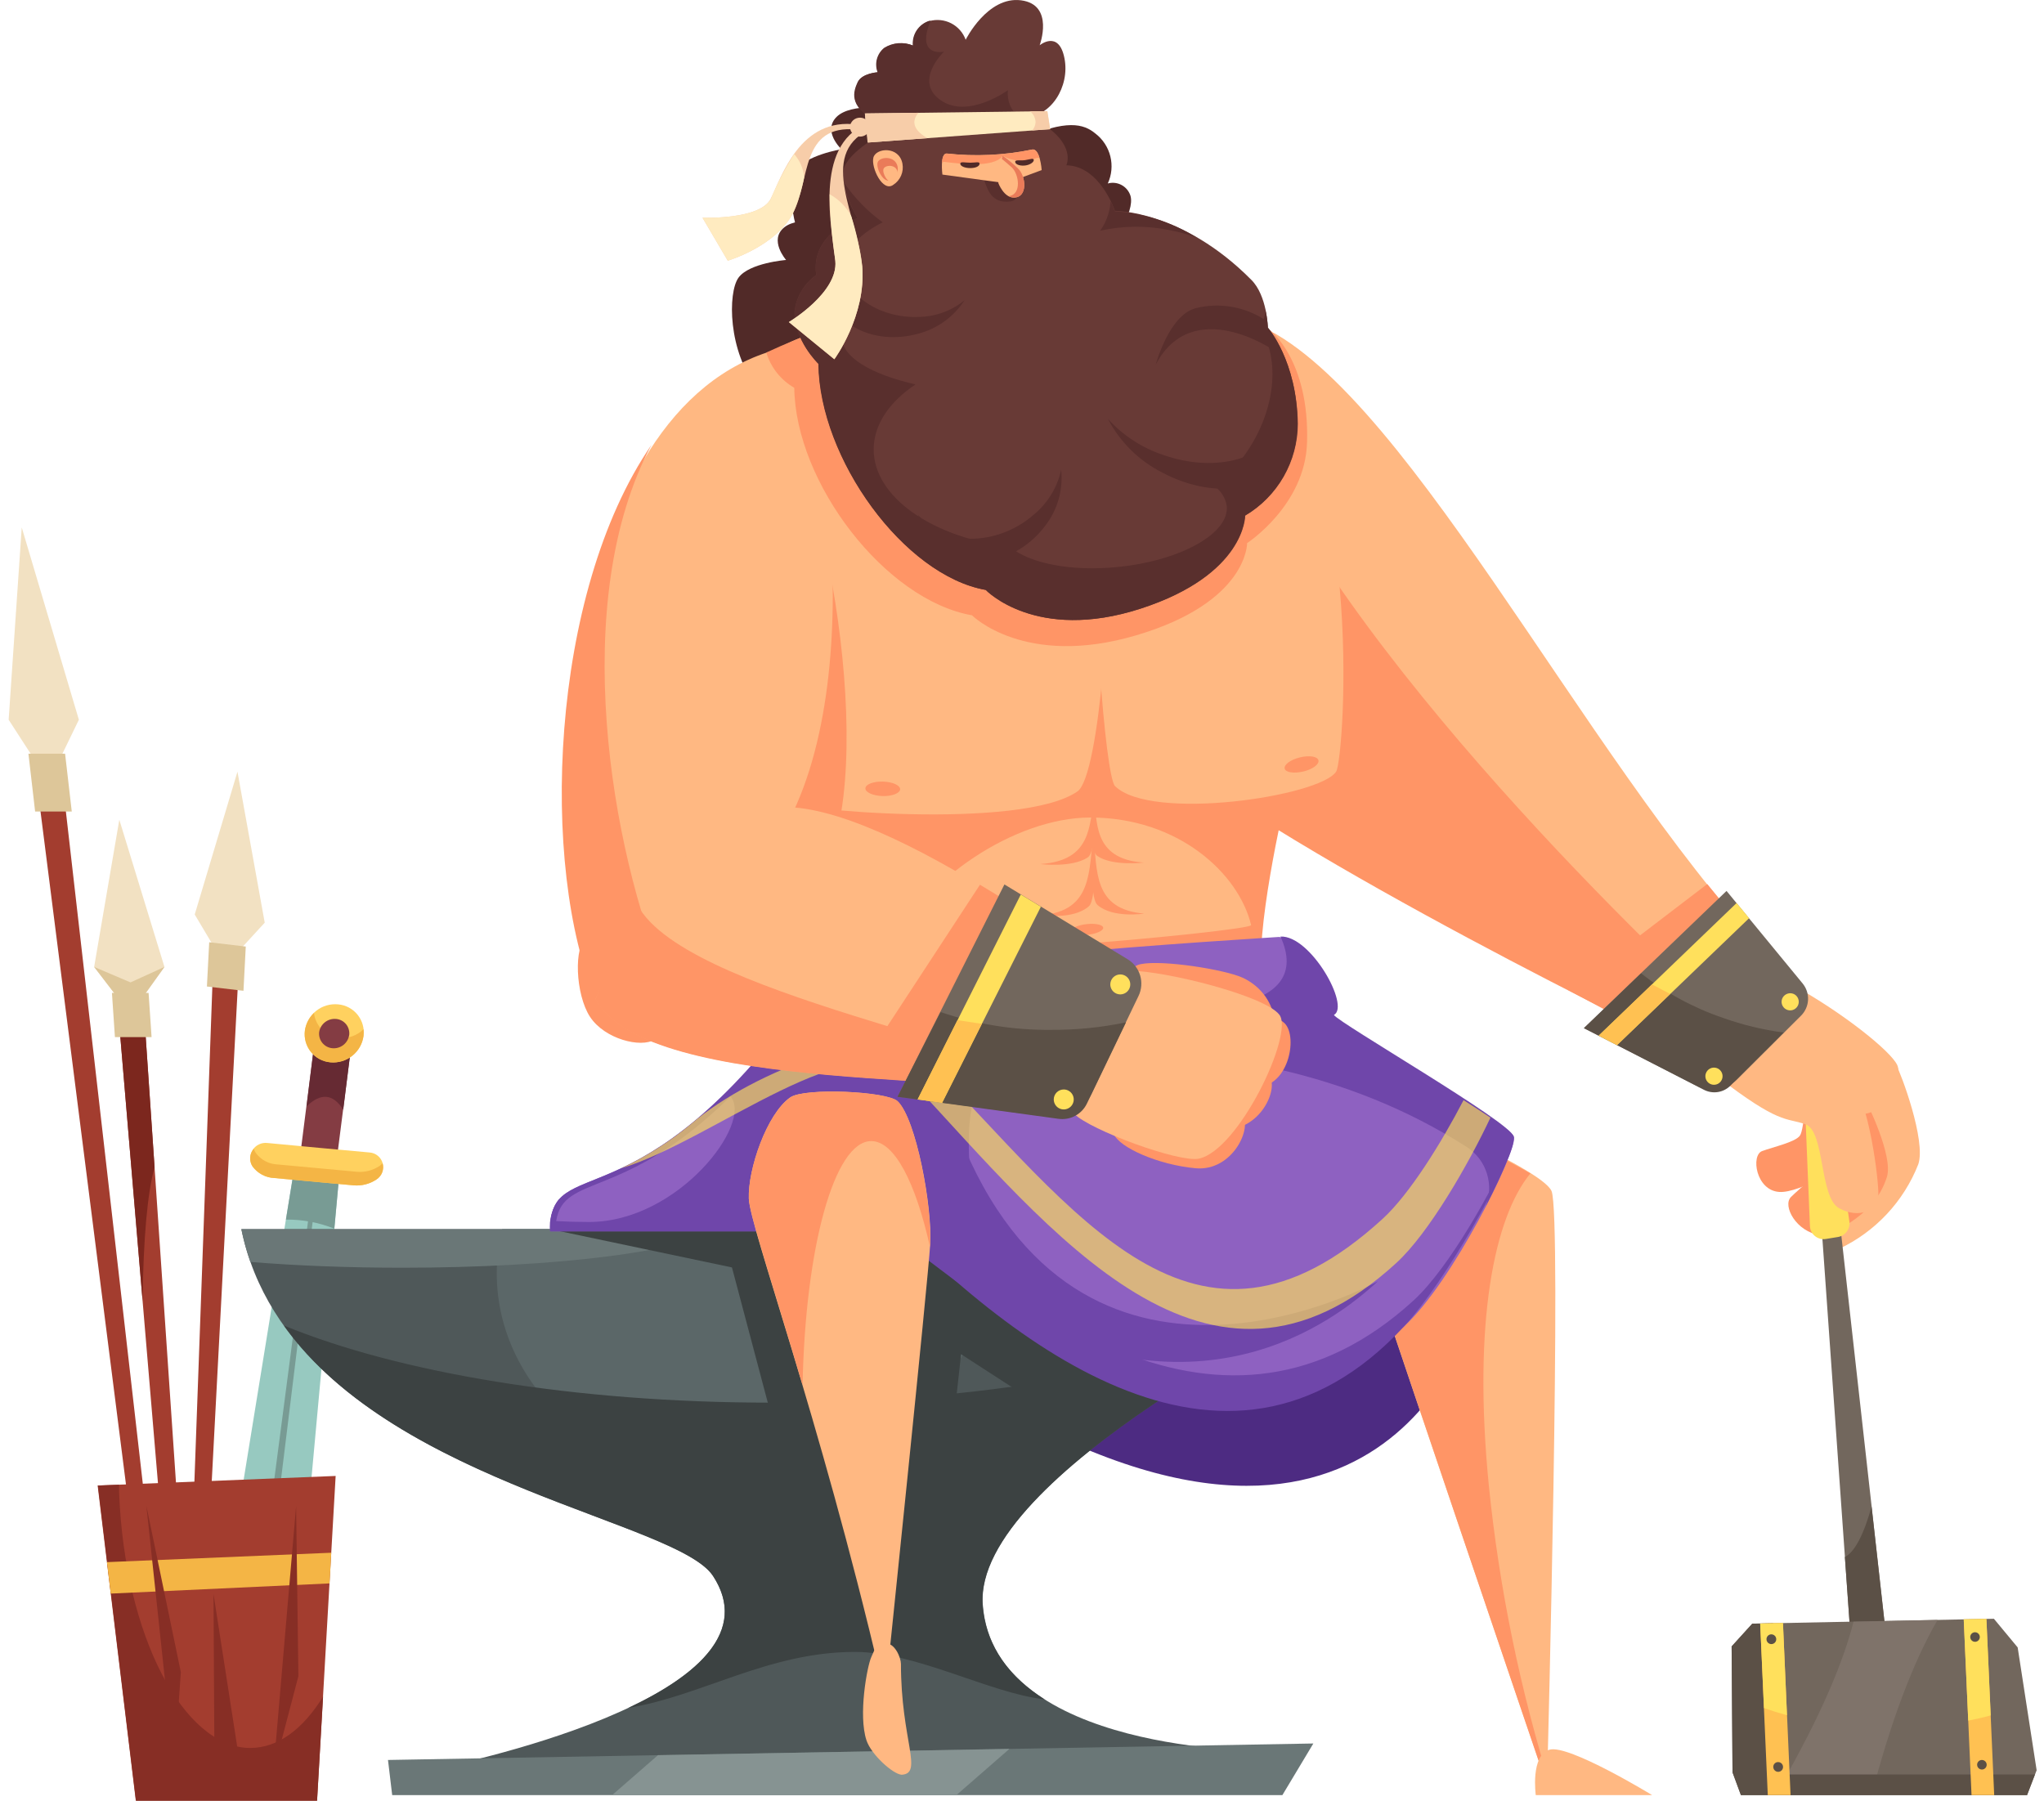 <svg width="227" height="200" viewBox="0 0 227 200" fill="none" xmlns="http://www.w3.org/2000/svg">
<path d="M210.6 118.319C210.112 117.476 203.612 119.772 204.532 122.179C205.453 124.586 207.538 127.182 207.716 128.435C207.893 129.689 201.937 130.975 202.17 132.495L204.244 138.706C208.267 136.812 211.414 133.451 213.04 129.312C213.927 126.705 211.099 119.173 210.6 118.319Z" fill="#FFB882"/>
<path d="M197.577 132.384C194.993 132.195 194.438 128.313 195.692 127.847C196.945 127.382 199.374 126.86 199.895 126.128C200.417 125.396 200.616 120.416 200.616 120.416L204.809 119.784L205.43 129.056C205.43 129.056 199.951 132.573 197.577 132.384Z" fill="#FF9566"/>
<path d="M202.136 137.176C199.507 136.843 197.921 133.926 198.897 132.95C199.873 131.974 201.914 130.432 202.114 129.533C202.314 128.635 200.572 124.087 200.572 124.087L204.199 121.647L208.381 129.7L202.136 137.176Z" fill="#FF9566"/>
<path d="M206.982 121.825C206.561 121.092 201.913 121.581 202.712 123.677C203.511 125.773 205.33 128.036 205.485 129.123C205.64 130.21 200.46 131.341 200.682 132.661L202.901 137.187C207.182 135.224 208.846 132.983 209.556 130.709C210.266 128.435 207.415 122.568 206.982 121.825Z" fill="#FF9566"/>
<path d="M199.23 109.49C204.51 112.396 209.934 116.678 210.699 118.286C211.465 119.895 208.791 124.864 205.73 123.488C202.669 122.113 197.089 111.476 197.089 111.476L199.23 109.49Z" fill="#FFB882"/>
<path d="M70.952 109.512C69.321 107.039 66.681 103.123 65.184 104.066C63.687 105.009 63.897 110.455 65.528 112.94C67.158 115.424 71.185 116.412 72.682 115.469C74.18 114.526 72.571 111.997 70.952 109.512Z" fill="#FF9566"/>
<path d="M26.673 104.554L23.778 104.211L20.617 191.393L22.092 191.571L26.673 104.554Z" fill="#A33D2F"/>
<path d="M21.625 101.571L25.008 107.261L29.4 102.48L26.372 85.709L21.625 101.571Z" fill="#F2E1C2"/>
<path d="M27.294 105.131L23.234 104.654L22.979 109.568L27.039 110.045L27.294 105.131Z" fill="#DDC699"/>
<path d="M105.137 152.583C152.744 183.551 163.292 146.959 163.292 146.959L153.088 138.707L105.137 152.583Z" fill="#4D2B82"/>
<path d="M37.764 129.5L32.794 129.034L23.976 183.329L27.481 190.728L32.761 184.139L37.764 129.5Z" fill="#97C9C0"/>
<path d="M34.769 135.312L34.259 135.257L27.837 184.372L27.482 190.728L28.735 184.461L34.769 135.312Z" fill="#789B94"/>
<path d="M37.133 136.466L37.765 129.545L32.796 129.079L31.753 135.457C33.595 135.437 35.423 135.78 37.133 136.466Z" fill="#789B94"/>
<path d="M39.24 114.326L35.158 113.949L33.228 129.19L37.299 129.567L39.24 114.326Z" fill="#843C43"/>
<path d="M35.501 127.493L29.689 126.949C29.369 126.912 29.045 126.966 28.755 127.106C28.464 127.245 28.219 127.463 28.047 127.736C27.876 128.008 27.785 128.324 27.785 128.646C27.785 128.968 27.876 129.283 28.047 129.556C28.33 129.941 28.697 130.256 29.119 130.479C29.542 130.702 30.01 130.826 30.487 130.842L39.261 131.652C40.161 131.735 41.063 131.504 41.812 130.998C42.099 130.812 42.32 130.541 42.444 130.223C42.569 129.905 42.59 129.556 42.506 129.225C42.421 128.894 42.235 128.598 41.973 128.379C41.711 128.16 41.387 128.028 41.047 128.003L35.501 127.493Z" fill="#FFD15F"/>
<path d="M42.167 129.489C41.418 129.995 40.517 130.227 39.616 130.144L30.842 129.334C30.364 129.319 29.896 129.196 29.473 128.973C29.05 128.75 28.684 128.433 28.402 128.047C28.307 127.908 28.236 127.755 28.191 127.592C27.952 127.857 27.807 128.193 27.781 128.549C27.755 128.905 27.849 129.259 28.047 129.556C28.33 129.941 28.697 130.256 29.12 130.479C29.542 130.702 30.01 130.826 30.487 130.842L39.261 131.652C40.162 131.735 41.063 131.504 41.812 130.998C42.103 130.811 42.326 130.535 42.448 130.211C42.57 129.888 42.584 129.533 42.489 129.201C42.392 129.308 42.284 129.405 42.167 129.489Z" fill="#F4B545"/>
<path d="M39.24 114.282L35.158 113.905L34.049 122.878C35.58 121.403 36.955 121.414 38.12 123.255L39.24 114.282Z" fill="#662A33"/>
<path d="M33.859 114.471C33.806 114.89 33.837 115.317 33.953 115.724C34.069 116.131 34.266 116.51 34.532 116.839C34.799 117.168 35.129 117.439 35.503 117.636C35.878 117.833 36.288 117.953 36.71 117.987C37.578 118.063 38.442 117.803 39.123 117.26C39.805 116.717 40.251 115.933 40.37 115.07C40.426 114.653 40.397 114.23 40.285 113.825C40.172 113.42 39.979 113.042 39.717 112.713C39.455 112.385 39.129 112.113 38.759 111.913C38.389 111.714 37.983 111.592 37.564 111.553C36.689 111.465 35.814 111.719 35.123 112.264C34.431 112.808 33.979 113.599 33.859 114.471Z" fill="#FFD15F"/>
<path d="M37.708 115.269C36.989 115.207 36.313 114.898 35.796 114.395C35.278 113.892 34.951 113.225 34.869 112.507C34.319 113.028 33.963 113.72 33.859 114.471C33.806 114.89 33.837 115.317 33.953 115.724C34.069 116.131 34.266 116.51 34.532 116.839C34.799 117.167 35.129 117.439 35.503 117.636C35.878 117.833 36.288 117.953 36.71 117.987C37.578 118.063 38.442 117.803 39.123 117.26C39.805 116.717 40.251 115.933 40.37 115.07C40.398 114.819 40.398 114.566 40.37 114.315C40.024 114.66 39.606 114.924 39.146 115.089C38.686 115.254 38.195 115.315 37.708 115.269Z" fill="#F4B545"/>
<path d="M35.446 114.615C35.42 114.83 35.437 115.049 35.497 115.257C35.557 115.466 35.658 115.66 35.795 115.829C35.932 115.998 36.101 116.137 36.292 116.239C36.484 116.341 36.694 116.404 36.91 116.423C37.355 116.464 37.799 116.331 38.149 116.052C38.498 115.773 38.726 115.369 38.785 114.925C38.806 114.715 38.785 114.502 38.723 114.299C38.662 114.096 38.56 113.908 38.425 113.745C38.29 113.582 38.123 113.447 37.936 113.349C37.748 113.251 37.543 113.191 37.331 113.173C36.893 113.13 36.455 113.255 36.105 113.523C35.755 113.79 35.52 114.181 35.446 114.615Z" fill="#843C43"/>
<path d="M6.507 83.058H3.601L18.065 196.961H19.54L6.507 83.058Z" fill="#A33D2F"/>
<path d="M0.961 79.941L5.42 86.829L8.759 79.941L2.414 58.578L0.961 79.941Z" fill="#F2E1C2"/>
<path d="M7.228 83.713H3.157L3.901 90.135H7.971L7.228 83.713Z" fill="#DDC699"/>
<path d="M15.814 109.779H12.908L20.262 196.961H21.737L15.814 109.779Z" fill="#A33D2F"/>
<path d="M17.167 129.655L15.814 109.779H12.908L15.836 144.485C15.914 137.697 16.368 132.44 17.167 129.655Z" fill="#7C271E"/>
<path d="M19.817 191.138L20.305 196.961H21.115C20.627 195.253 20.194 193.334 19.817 191.138Z" fill="#7C271E"/>
<path d="M10.455 107.394L14.493 112.663L18.264 107.394L13.251 91.044L10.455 107.394Z" fill="#F2E1C2"/>
<path d="M16.501 110.278H12.431L12.763 115.192H16.834L16.501 110.278Z" fill="#DDC699"/>
<path d="M10.455 107.394L14.493 112.662L18.264 107.394L14.493 109.113L10.455 107.394Z" fill="#DDC699"/>
<path d="M37.276 163.93L10.844 164.994L15.081 199.989H35.212L37.276 163.93Z" fill="#A33D2F"/>
<path d="M27.759 194.144C20.405 194.089 13.85 181.732 13.229 165.815C13.229 165.516 13.229 165.205 13.229 164.906L10.877 164.994L15.103 200.001H35.213L35.879 188.443C33.66 192.025 30.909 194.144 27.759 194.144Z" fill="#872E25"/>
<path d="M36.6 175.865L36.789 172.459L11.877 173.502L12.298 176.996L36.6 175.865Z" fill="#F4B545"/>
<path d="M147.918 144.485L150.669 136.521H26.805C32.351 163.564 74.611 168 79.192 175.044C88.066 188.654 48.59 196.396 48.59 196.396L140.353 194.466C140.353 194.466 110.405 194.699 109.152 178.272C108.009 163.785 147.918 144.485 147.918 144.485Z" fill="#4F5859"/>
<path d="M55.167 141.413C55.167 154.335 67.224 164.817 82.088 164.817C96.951 164.817 108.997 154.335 108.997 141.413C108.999 139.765 108.801 138.122 108.409 136.521H55.766C55.37 138.122 55.169 139.764 55.167 141.413Z" fill="#5B6768"/>
<path d="M27.803 140.16C32.828 140.57 38.574 140.803 44.696 140.803C61.822 140.803 76.109 138.962 79.392 136.521H26.805C27.052 137.756 27.386 138.972 27.803 140.16Z" fill="#6A7777"/>
<path d="M105.259 136.521H61.102L81.289 140.77L87.368 163.708L105.37 162.787L106.734 150.409L115.231 155.91L128.652 151.895L105.259 136.521Z" fill="#3C4242"/>
<path d="M79.193 175.044C83.186 181.167 77.385 186.136 69.798 189.685C77.828 188.398 85.326 183.474 94.932 183.474C101.798 183.474 109.884 188.055 116.007 188.742C112.269 186.369 109.496 183.019 109.119 178.272C108.01 163.785 147.941 144.485 147.941 144.485L148.595 142.6C137.425 150.364 113.456 155.788 85.659 155.788C63.797 155.788 44.286 152.461 31.53 147.225C44.131 164.95 75.277 169.054 79.193 175.044Z" fill="#3C4242"/>
<path d="M202.746 121.614H201.259L205.618 183.207H209.634L202.746 121.614Z" fill="#72675D"/>
<path d="M204.886 172.936L205.618 183.207H209.622L207.848 167.324C207.016 170.363 205.995 172.37 204.886 172.936Z" fill="#5B5046"/>
<path d="M221.436 179.791L194.605 180.335L192.309 182.864L192.408 196.851L193.34 199.379H225.119L226.183 196.618L224.076 182.974L221.436 179.791Z" fill="#72675D"/>
<path d="M197.166 199.379H207.848C209.977 191.249 212.417 184.705 215.179 179.924L205.851 180.113C204.409 185.747 201.259 192.314 197.166 199.379Z" fill="#7F736A"/>
<path d="M197.466 197.083L196.945 180.29L194.605 180.334L192.309 182.863L192.408 196.85L193.34 199.379H225.119L225.995 197.083H197.466Z" fill="#5B5046"/>
<path d="M91.649 31.092C87.9 27.277 87.29 20.777 88.321 19.013C89.353 17.25 93.446 16.573 93.446 16.573C93.446 16.573 91.305 14.576 92.913 12.979C94.522 11.382 99.036 12.047 99.036 12.047C99.036 12.047 102.43 19.49 100.789 23.328C99.147 27.166 91.649 31.092 91.649 31.092Z" fill="#512A28"/>
<path d="M84.15 43.183C80.823 39.023 80.823 32.501 82.01 30.848C83.197 29.196 87.301 28.874 87.301 28.874C87.301 28.874 85.348 26.656 87.101 25.247C88.853 23.838 93.279 24.903 93.279 24.903C93.279 24.903 95.919 32.667 93.967 36.339C92.015 40.01 84.15 43.183 84.15 43.183Z" fill="#512A28"/>
<path d="M113.434 15.442C118.447 13.223 120.344 13.745 121.653 14.832C122.477 15.463 123.061 16.356 123.311 17.364C123.561 18.372 123.461 19.434 123.028 20.378C123.543 20.235 124.093 20.297 124.562 20.552C125.032 20.806 125.385 21.233 125.546 21.742C126.09 23.594 123.328 27.288 123.328 27.288C123.328 27.288 115.475 28.076 113.112 25.591C110.749 23.106 113.434 15.442 113.434 15.442Z" fill="#512A28"/>
<path d="M131.635 83.912C150.902 97.866 189.668 117.709 189.668 117.709L199.762 109.413C179.463 90.645 158.821 47.176 141.729 37.115C133.964 32.545 131.635 83.912 131.635 83.912Z" fill="#FFB882"/>
<path d="M138.168 46.255C136.615 58.534 131.291 85.144 131.291 85.144C150.558 99.097 189.668 117.709 189.668 117.709L193.861 114.981C185.087 107.25 148.262 72.133 138.168 46.255Z" fill="#FF9566"/>
<path d="M140.043 106.518C140.043 99.785 143.259 86.486 143.259 86.486L121.863 67.252L86.369 85.443L90.04 113.583L140.043 106.518Z" fill="#FF9566"/>
<path d="M121.088 90.8C112.658 90.8 102.42 97.844 99.259 104.965C98.305 107.183 139.123 103.412 138.946 102.746C137.57 97.001 130.849 90.8 121.088 90.8Z" fill="#FFB882"/>
<path d="M122.518 103.057C122.518 102.724 121.719 102.536 120.732 102.635C119.745 102.735 118.935 103.079 118.935 103.412C118.935 103.745 119.745 103.933 120.732 103.833C121.719 103.733 122.518 103.39 122.518 103.057Z" fill="#FF9566"/>
<path d="M121.541 88.604C120.92 91.61 121.319 95.592 115.529 95.969C115.529 95.969 119.023 96.413 120.809 95.226C121.863 94.516 121.541 88.604 121.541 88.604Z" fill="#FF9566"/>
<path d="M121.486 88.149C121.874 91.122 121.253 95.426 127.032 95.803C127.032 95.803 123.527 96.235 121.852 95.06C120.754 94.317 121.486 88.149 121.486 88.149Z" fill="#FF9566"/>
<path d="M121.431 92.764C120.877 96.579 121.431 101.205 115.641 101.637C115.641 101.637 119.146 102.192 120.899 100.683C121.942 99.862 121.431 92.764 121.431 92.764Z" fill="#FF9566"/>
<path d="M121.431 92.908C121.896 96.69 121.353 100.994 127.076 101.471C127.076 101.471 123.594 102.014 121.885 100.517C120.876 99.641 121.431 92.908 121.431 92.908Z" fill="#FF9566"/>
<path d="M142.417 199.379H43.555L43.089 195.475L145.856 193.645L142.417 199.379Z" fill="#6A7777"/>
<path d="M171.477 197.272L171.854 196.429C171.854 196.429 173.474 134.957 172.309 132.284C171.144 129.611 152.343 121.847 152.343 121.847C152.343 121.847 150.868 135.601 151.234 137.287C151.6 138.973 171.477 197.272 171.477 197.272Z" fill="#FFB882"/>
<path d="M165.343 164.972C163.546 146.726 165.976 135.179 169.958 130.332C163.657 126.716 152.377 121.847 152.377 121.847C152.377 121.847 150.902 135.601 151.268 137.287C151.634 138.973 172.032 198.991 172.032 198.991L172.298 198.78C168.836 187.777 166.506 176.449 165.343 164.972Z" fill="#FF9566"/>
<path d="M95.509 131.94C111.338 148.911 135.074 166.414 155.949 147.303C161.34 142.378 168.45 127.925 168.151 126.317C167.851 124.708 148.307 113.927 147.741 113.006C147.176 112.086 143.493 103.944 142.007 104.066C140.521 104.188 92.271 106.972 89.697 110.6C70.841 136.754 60.98 127.692 61.102 136.754H90.463L95.509 131.94Z" fill="#8E61C1"/>
<path d="M108.92 144.43C132.778 158.772 148.152 146.793 153.032 142.3C153.032 142.3 121.121 160.136 107.123 127.537C105.038 122.679 108.92 144.43 108.92 144.43Z" fill="#6F46AA"/>
<path d="M156.981 144.441C136.106 163.541 112.369 146.038 96.541 129.068L91.494 133.882H62.134C62.134 133.626 62.134 133.371 62.134 133.138C61.73 133.643 61.43 134.222 61.252 134.842C61.073 135.463 61.018 136.113 61.091 136.754H90.462L95.509 131.94C111.337 148.911 135.995 168.866 155.949 147.303C160.53 142.367 167.352 130.132 168.051 126.927C165.899 131.94 160.974 140.792 156.981 144.441Z" fill="#6F46AA"/>
<path d="M122.23 116.334C134.797 116.889 149.272 118.674 162.948 127.426C163.989 128.121 164.76 129.152 165.133 130.347C165.507 131.542 165.46 132.828 165 133.992C166.964 130.199 168.261 126.993 168.106 126.228C167.762 124.62 148.729 113.65 148.141 112.729C149.971 111.742 145.545 103.856 142.207 104.022C149.771 120.66 92.293 106.884 89.642 110.511C70.841 136.754 60.98 127.692 61.102 136.754H98.815L109.663 144.951C106.391 122.756 104.793 115.569 122.23 116.334Z" fill="#6F46AA"/>
<path d="M81.123 121.78C69.21 133.515 62.61 130.254 61.767 135.623C62.943 135.689 64.163 135.723 65.416 135.723C75.366 135.723 83.685 124.675 81.123 121.78Z" fill="#8E61C1"/>
<g style="mix-blend-mode:overlay" opacity="0.65">
<path d="M162.538 122.191C160.054 126.971 156.538 132.639 153.543 135.379C132.657 154.479 119.479 134.569 102.731 117.488C98.671 113.339 83.874 118.741 76.775 124.819C74.404 126.783 71.795 128.441 69.011 129.755C79.227 126.661 94.999 113.284 101.022 119.895C116.851 136.865 134.165 159.415 155.04 140.304C158.701 136.976 163.137 129.212 165.522 124.132C164.657 123.544 163.636 122.889 162.538 122.191Z" fill="#FFE05C"/>
</g>
<path d="M99.679 122.313C98.503 121.203 89.374 120.782 87.766 121.88C85.148 123.71 83.041 129.9 83.163 133.138C83.285 136.377 90.927 156.975 97.827 186.38L98.503 186.269C98.503 186.269 103.062 142.311 103.306 138.185C103.55 134.059 101.753 124.265 99.679 122.313Z" fill="#FFB882"/>
<path d="M96.762 126.738C99.335 126.738 101.687 131.33 103.284 138.507C103.276 138.389 103.276 138.27 103.284 138.152C103.528 134.07 101.731 124.287 99.701 122.313C98.525 121.203 89.397 120.782 87.788 121.88C85.148 123.71 83.041 129.9 83.163 133.138C83.263 134.958 85.747 142.378 89.13 153.814C89.441 138.507 92.658 126.738 96.762 126.738Z" fill="#FF9566"/>
<path d="M85.981 39.034C78.394 44.935 84.284 87.695 85.893 88.837C87.501 89.98 113.512 92.253 119.679 87.883C122.13 86.153 123.716 64.379 122.685 56.826C122.03 51.945 116.407 39.434 105.825 35.951C99.957 33.998 89.087 36.638 85.981 39.034Z" fill="#FFB882"/>
<path d="M72.472 111.221C62.256 94.139 62.323 52.688 85.638 46.976C89.775 45.967 97.462 80.252 92.293 94.771C86.37 111.631 72.472 111.221 72.472 111.221Z" fill="#FF9566"/>
<path d="M138.401 38.568C151.822 48.318 149.327 84.3 148.384 85.709C146.543 88.471 127.853 91.255 123.837 87.317C122.728 86.286 121.076 64.146 121.885 56.582C122.407 51.712 135.639 36.561 138.401 38.568Z" fill="#FFB882"/>
<path d="M67.512 110.666C59.371 91.51 62.321 45.224 86.368 38.79C90.617 37.681 97.039 72.865 87.633 91.1C78.227 109.335 67.512 110.666 67.512 110.666Z" fill="#FFB882"/>
<path d="M72.36 49.394C60.969 65.966 59.97 96.424 66.16 110.954C68.782 110.385 71.374 109.682 73.924 108.847C67.835 94.372 63.076 66.742 72.36 49.394Z" fill="#FF9566"/>
<path d="M66.159 110.954C71.938 121.758 111.703 118.885 119.678 122.146L125.568 109.845C125.568 109.845 98.681 88.771 86.369 89.669C74.057 90.567 66.159 110.954 66.159 110.954Z" fill="#FFB882"/>
<path d="M70.564 100.018C69.233 102.647 66.127 110.988 66.127 110.988C71.906 121.791 111.67 118.919 119.646 122.18C114.333 116.212 74.989 110.533 70.564 100.018Z" fill="#FF9566"/>
<path d="M118.791 121.192L124.936 108.037L108.83 98.265L96.075 117.754L118.791 121.192Z" fill="#FF9566"/>
<path d="M112.136 32.667C102.781 32.993 93.588 35.2 85.105 39.156C85.604 40.809 86.715 42.209 88.21 43.072C88.332 53.62 98.315 66.653 107.943 68.339C107.943 68.339 113.788 74.229 126.2 70.558C138.612 66.886 138.501 60.32 138.501 60.32C138.501 60.32 144.968 56.116 145.156 49.128C145.434 39.966 141.008 36.638 141.008 36.638C141.008 36.638 123.294 32.379 112.136 32.667Z" fill="#FF9566"/>
<path d="M90.917 40.41C91.028 50.958 100.434 63.925 109.496 65.522C109.496 65.522 115.042 71.378 126.7 67.596C138.358 63.814 138.291 57.269 138.291 57.269C140.066 56.22 141.538 54.728 142.562 52.94C143.587 51.151 144.13 49.126 144.137 47.065C144.026 40.066 140.809 36.394 140.809 36.394C140.809 36.394 140.72 32.834 138.979 31.092C131.292 23.328 123.816 23.417 123.816 23.417C123.816 23.417 122.163 18.414 118.425 18.359C118.425 18.359 119.18 16.861 117.316 14.965C116.179 13.83 114.704 13.094 113.112 12.868L98.26 14.721C98.26 14.721 94.134 16.784 93.668 18.891C93.202 20.999 95.243 24.238 95.243 24.238C95.243 24.238 89.963 25.846 90.651 30.549C89.995 31.014 89.442 31.609 89.028 32.298C88.613 32.988 88.347 33.755 88.244 34.553C88.167 37.748 90.917 40.41 90.917 40.41Z" fill="#683A36"/>
<path d="M109.296 20C109.807 21.564 110.406 22.574 112.191 22.374C113.644 22.219 113.034 19.756 113.034 19.756L109.296 20Z" fill="#592F2D"/>
<path d="M129.817 25.547C130.858 25.742 131.881 26.02 132.878 26.378C130.144 24.677 127.03 23.678 123.816 23.472C123.682 23.092 123.523 22.722 123.339 22.363C123.279 23.224 123.049 24.065 122.663 24.837C122.518 25.114 122.352 25.369 122.186 25.624C124.696 25.062 127.296 25.035 129.817 25.547Z" fill="#592F2D"/>
<path d="M140.808 36.394C140.769 35.715 140.673 35.039 140.519 34.376C140.53 34.516 140.53 34.657 140.519 34.797C140.411 35.349 140.192 35.873 139.876 36.339C142.272 39.877 141.662 45.834 138.146 50.648C137.206 51.914 136.085 53.036 134.818 53.975C135.196 54.226 135.517 54.553 135.762 54.935C136.006 55.317 136.168 55.745 136.238 56.194C136.548 59.233 131.147 62.261 124.181 62.971C118.934 63.503 114.298 62.56 112.191 60.752C103.539 59.699 97.028 55.206 97.028 49.915C97.028 47.154 98.78 44.636 101.675 42.695C96.773 41.585 93.478 39.666 93.478 37.415C93.555 36.782 93.788 36.178 94.156 35.657C94.523 35.136 95.015 34.715 95.586 34.431C94.962 33.945 94.45 33.329 94.086 32.627C93.722 31.924 93.515 31.151 93.478 30.36C93.478 28.142 95.242 26.057 98.037 24.692C96.344 23.484 94.883 21.982 93.722 20.256C94.009 21.657 94.522 23.002 95.242 24.238C95.242 24.238 89.962 25.846 90.65 30.549C89.994 31.014 89.441 31.609 89.026 32.298C88.612 32.988 88.345 33.755 88.243 34.553C88.132 37.77 90.883 40.41 90.883 40.41C90.994 50.958 100.4 63.925 109.462 65.522C109.462 65.522 115.008 71.378 126.666 67.596C138.323 63.814 138.257 57.269 138.257 57.269C140.031 56.22 141.503 54.728 142.528 52.94C143.552 51.151 144.095 49.126 144.102 47.065C144.047 40.066 140.808 36.394 140.808 36.394Z" fill="#592F2D"/>
<path d="M142.416 45.723C142.391 46.164 142.309 46.6 142.172 47.02C140.83 50.947 135.051 52.566 129.272 50.559C126.878 49.78 124.729 48.388 123.039 46.521C124.381 49.093 126.495 51.18 129.084 52.489C134.475 55.362 140.431 54.707 142.394 51.058C142.793 50.226 143.002 49.316 143.006 48.393C143.01 47.47 142.809 46.558 142.416 45.723Z" fill="#592F2D"/>
<path d="M101.976 57.192C102.227 57.525 102.509 57.833 102.819 58.112C105.847 60.741 111.249 60.331 114.887 57.092C116.393 55.824 117.435 54.092 117.849 52.167C118.089 54.44 117.423 56.715 115.996 58.501C113.123 62.272 108.043 63.503 104.671 61.263C103.975 60.797 103.378 60.197 102.915 59.498C102.452 58.799 102.133 58.015 101.976 57.192Z" fill="#592F2D"/>
<path d="M93.401 27.432C93.302 27.794 93.247 28.166 93.235 28.541C93.235 32.313 97.305 35.429 102.108 35.197C103.94 35.158 105.705 34.506 107.122 33.344C105.916 35.206 104.049 36.542 101.897 37.082C97.05 38.391 92.347 36.028 91.915 31.991C91.839 31.17 91.932 30.342 92.188 29.558C92.443 28.774 92.856 28.051 93.401 27.432Z" fill="#592F2D"/>
<path d="M97.083 13.268C94.277 11.781 94.865 10.151 95.286 9.141C95.708 8.132 97.505 8.032 97.505 8.032C97.328 7.563 97.303 7.05 97.435 6.566C97.566 6.082 97.847 5.652 98.237 5.337C98.708 5.043 99.243 4.866 99.796 4.82C100.35 4.774 100.906 4.86 101.42 5.071C101.368 4.48 101.517 3.889 101.843 3.393C102.17 2.898 102.654 2.527 103.217 2.342C104.026 2.116 104.891 2.204 105.638 2.588C106.384 2.973 106.958 3.626 107.244 4.416C107.244 4.416 109.662 -0.453 113.4 0.035C117.138 0.523 115.463 5.026 115.463 5.026C115.463 5.026 117.581 3.285 118.213 6.457C118.846 9.63 116.683 13.035 113.777 12.99C110.871 12.946 97.083 13.268 97.083 13.268Z" fill="#683A36"/>
<path d="M111.936 10.018C111.936 10.018 107.499 13.257 104.46 11.127C101.421 8.997 104.837 5.736 104.837 5.736C104.837 5.736 102.175 6.335 103.018 3.229C103.102 2.916 103.218 2.611 103.362 2.32H103.173C102.61 2.505 102.126 2.876 101.799 3.371C101.473 3.867 101.324 4.458 101.376 5.049C100.863 4.838 100.306 4.752 99.752 4.798C99.199 4.844 98.665 5.021 98.193 5.315C97.801 5.631 97.519 6.063 97.387 6.549C97.256 7.035 97.281 7.551 97.461 8.021C97.461 8.021 95.708 8.132 95.242 9.13C94.777 10.129 94.233 11.77 97.039 13.257C97.039 13.257 109.407 13.001 113.178 13.012C112.733 12.661 112.385 12.201 112.168 11.677C111.95 11.152 111.87 10.581 111.936 10.018Z" fill="#592F2D"/>
<path d="M116.627 14.344L116.305 12.347L96.052 12.602L96.395 15.83L116.627 14.344Z" fill="#FFEBC0"/>
<path d="M115.009 13.567C114.993 13.908 114.86 14.233 114.632 14.488L116.629 14.344L116.318 12.347H114.377C114.565 12.492 114.719 12.677 114.828 12.887C114.937 13.098 114.999 13.33 115.009 13.567Z" fill="#F7CDA9"/>
<path d="M101.542 13.567C101.562 13.171 101.733 12.799 102.019 12.524L96.052 12.602L96.351 15.83L103.006 15.342C102.108 14.854 101.542 14.244 101.542 13.567Z" fill="#F7CDA9"/>
<path d="M104.66 19.39L111.737 20.355L115.686 18.891C115.686 18.891 115.508 16.34 114.577 16.617C111.483 17.249 108.309 17.395 105.171 17.05C104.35 16.961 104.66 19.39 104.66 19.39Z" fill="#FFB882"/>
<path d="M104.904 17.982C106.59 18.181 110.317 18.692 111.371 17.316C111.943 17.63 112.578 17.814 113.23 17.854C113.882 17.895 114.535 17.79 115.142 17.549C115.24 17.521 115.344 17.521 115.441 17.549C115.275 16.995 114.998 16.495 114.554 16.628C111.46 17.261 108.287 17.406 105.148 17.061C104.782 17.061 104.649 17.527 104.616 18.07C104.655 18.036 104.701 18.01 104.75 17.995C104.8 17.98 104.853 17.975 104.904 17.982Z" fill="#FF9566"/>
<path d="M100.223 18.181C99.857 16.196 97.273 16.407 96.995 17.505C96.718 18.603 98.038 21.409 99.214 20.522C99.594 20.275 99.893 19.921 100.073 19.505C100.253 19.088 100.305 18.628 100.223 18.181Z" fill="#FFB882"/>
<path d="M146.421 84.445C146.321 84.012 145.401 83.868 144.358 84.123C143.315 84.378 142.572 84.933 142.672 85.365C142.772 85.798 143.704 85.931 144.746 85.687C145.789 85.443 146.532 84.877 146.421 84.445Z" fill="#FF9566"/>
<path d="M99.968 87.661C99.968 87.218 99.125 86.841 98.06 86.807C96.996 86.774 96.119 87.118 96.108 87.561C96.097 88.005 96.951 88.382 98.016 88.416C99.081 88.449 99.957 88.094 99.968 87.661Z" fill="#FF9566"/>
<path d="M99.68 18.492C99.425 17.239 97.65 17.383 97.462 18.059C97.273 18.736 98.183 20.522 98.992 19.956C99.248 19.817 99.453 19.6 99.577 19.337C99.7 19.073 99.737 18.777 99.68 18.492Z" fill="#EA7B59"/>
<path d="M99.679 19.08C99.502 18.204 98.259 18.303 98.115 18.78C97.971 19.257 98.625 20.5 99.224 20.111C99.399 20.009 99.536 19.854 99.618 19.669C99.7 19.484 99.721 19.278 99.679 19.08Z" fill="#FFB882"/>
<path d="M67.979 199.379H106.213L112.103 194.244L73.07 194.943L67.979 199.379Z" fill="#869392"/>
<path d="M195.481 180.323L196.324 199.379H198.853L198.01 180.268L195.481 180.323Z" fill="#FFC152"/>
<path d="M218.086 179.858L218.952 199.379H221.469L220.604 179.813L218.086 179.858Z" fill="#FFC152"/>
<path d="M201.548 120.76C201.217 120.852 200.928 121.054 200.726 121.332C200.525 121.61 200.423 121.948 200.438 122.29L201.004 136.178C201.014 136.393 201.069 136.604 201.166 136.796C201.264 136.989 201.401 137.158 201.569 137.294C201.736 137.429 201.931 137.527 202.14 137.581C202.349 137.636 202.566 137.645 202.779 137.608L204.132 137.387C204.521 137.318 204.869 137.103 205.102 136.784C205.336 136.466 205.437 136.07 205.386 135.678L203.444 122.046C203.418 121.831 203.346 121.623 203.233 121.438C203.12 121.252 202.969 121.093 202.789 120.971C202.609 120.849 202.405 120.767 202.191 120.731C201.977 120.694 201.758 120.704 201.548 120.76Z" fill="#FFE05C"/>
<path d="M128.353 40.487C132.479 32.723 141.419 38.879 141.419 38.879L140.509 35.551C139.378 34.803 138.103 34.3 136.766 34.074C135.428 33.849 134.059 33.906 132.745 34.242C129.806 35.052 128.353 40.487 128.353 40.487Z" fill="#592F2D"/>
<path d="M111.326 17.283C111.067 18.281 110.914 19.303 110.872 20.333C110.872 20.333 111.482 21.964 112.591 21.942C114.177 21.942 113.933 19.546 113.068 18.725C112.527 18.198 111.945 17.716 111.326 17.283Z" fill="#FFB882"/>
<path d="M113.068 18.725C112.527 18.198 111.945 17.716 111.326 17.283C111.326 17.416 111.326 17.527 111.249 17.638C111.537 17.871 111.903 18.181 112.358 18.581C113.19 19.368 113.467 21.598 112.047 21.786C112.222 21.89 112.421 21.944 112.624 21.942C114.177 21.919 113.933 19.546 113.068 18.725Z" fill="#EA7B59"/>
<path d="M96.441 14.454L96.208 13.767C90.307 16.262 92.426 25.524 92.77 29.018C93.114 32.512 87.612 35.784 87.612 35.784L92.659 39.91C92.659 39.91 96.208 35.097 95.754 29.595C95.299 24.093 90.806 17.239 96.441 14.454Z" fill="#F7CDA9"/>
<path d="M95.51 15.175C96.122 15.175 96.619 14.704 96.619 14.122C96.619 13.54 96.122 13.068 95.51 13.068C94.897 13.068 94.4 13.54 94.4 14.122C94.4 14.704 94.897 15.175 95.51 15.175Z" fill="#F7CDA9"/>
<path d="M87.612 35.762L92.659 39.888C92.659 39.888 96.208 35.074 95.754 29.573C95.519 27.691 95.115 25.835 94.544 24.027C94 22.991 93.163 22.139 92.138 21.576C92.183 24.046 92.394 26.51 92.77 28.952C93.114 32.49 87.612 35.762 87.612 35.762Z" fill="#FFEBC0"/>
<path d="M95.154 14.388L95.242 13.844C88.82 12.935 86.779 19.712 85.592 22.075C84.406 24.437 78.017 24.182 78.017 24.182L80.823 28.952C80.823 28.952 86.103 27.399 88.055 23.705C90.007 20.012 88.865 13.778 95.154 14.388Z" fill="#F7CDA9"/>
<path d="M78.017 24.182L80.823 28.952C80.823 28.952 86.103 27.399 88.055 23.705C88.627 22.424 89.048 21.08 89.308 19.701C89.228 18.742 88.839 17.835 88.199 17.117C87.192 18.689 86.327 20.349 85.615 22.075C84.406 24.437 78.017 24.182 78.017 24.182Z" fill="#FFEBC0"/>
<path d="M183.48 199.379H170.557C170.557 199.379 169.947 194.943 172.088 194.333C174.229 193.723 183.48 199.379 183.48 199.379Z" fill="#FFB882"/>
<path d="M100.134 197.117C102.574 196.973 100.056 193.301 100.056 184.805C100.056 184.139 99.391 182.464 98.337 182.531C97.283 182.597 97.228 183.019 96.762 184.05C96.296 185.082 95.298 190.506 96.23 193.301C96.762 194.887 99.147 197.039 100.134 197.117Z" fill="#FFB882"/>
<path d="M195.481 180.323L195.903 189.707C196.713 189.996 197.567 190.262 198.454 190.506L198.01 180.268L195.481 180.323Z" fill="#FFE05C"/>
<path d="M218.086 179.858L218.586 191.105C219.44 190.938 220.272 190.75 221.081 190.528L220.604 179.813L218.086 179.858Z" fill="#FFE05C"/>
<path d="M196.934 196.24C196.932 196.349 196.962 196.455 197.021 196.546C197.08 196.637 197.165 196.709 197.265 196.751C197.364 196.794 197.474 196.806 197.581 196.785C197.687 196.764 197.785 196.712 197.862 196.636C197.939 196.559 197.991 196.461 198.011 196.355C198.032 196.248 198.02 196.138 197.978 196.038C197.935 195.938 197.864 195.854 197.773 195.795C197.682 195.736 197.575 195.706 197.467 195.708C197.325 195.708 197.19 195.764 197.09 195.864C196.99 195.964 196.934 196.099 196.934 196.24Z" fill="#5B5046"/>
<path d="M196.179 182.054C196.177 182.162 196.207 182.269 196.266 182.36C196.325 182.451 196.41 182.522 196.51 182.565C196.609 182.607 196.72 182.619 196.826 182.598C196.933 182.578 197.03 182.526 197.107 182.449C197.184 182.372 197.236 182.275 197.256 182.168C197.277 182.062 197.265 181.951 197.223 181.852C197.18 181.752 197.109 181.667 197.018 181.608C196.927 181.549 196.82 181.519 196.712 181.521C196.571 181.524 196.438 181.581 196.338 181.68C196.239 181.78 196.182 181.913 196.179 182.054Z" fill="#5B5046"/>
<path d="M219.572 196.007C219.572 196.113 219.603 196.216 219.662 196.303C219.721 196.391 219.804 196.459 219.901 196.499C219.998 196.54 220.105 196.55 220.209 196.53C220.312 196.509 220.407 196.458 220.481 196.384C220.556 196.309 220.606 196.215 220.627 196.111C220.647 196.008 220.637 195.901 220.597 195.804C220.556 195.706 220.488 195.623 220.4 195.565C220.313 195.506 220.21 195.475 220.105 195.475C219.963 195.475 219.828 195.531 219.728 195.631C219.628 195.731 219.572 195.866 219.572 196.007Z" fill="#5B5046"/>
<path d="M218.808 181.832C218.81 181.937 218.843 182.039 218.903 182.125C218.963 182.211 219.047 182.277 219.144 182.316C219.241 182.354 219.348 182.363 219.451 182.342C219.553 182.32 219.647 182.268 219.72 182.193C219.794 182.119 219.843 182.024 219.863 181.921C219.883 181.818 219.871 181.711 219.831 181.615C219.79 181.518 219.722 181.435 219.635 181.377C219.547 181.319 219.445 181.288 219.34 181.288C219.269 181.288 219.199 181.303 219.134 181.33C219.068 181.357 219.009 181.398 218.96 181.448C218.91 181.499 218.871 181.559 218.845 181.625C218.819 181.691 218.806 181.761 218.808 181.832Z" fill="#5B5046"/>
<path d="M19.352 196.285L16.257 167.257L20.084 185.725L19.352 196.285Z" fill="#872E25"/>
<path d="M30.355 196.784L32.884 167.29L33.139 186.169L30.355 196.784Z" fill="#872E25"/>
<path d="M23.822 196.784L23.711 177.04L26.806 196.972L23.822 196.784Z" fill="#872E25"/>
<path d="M124.083 112.596C124.959 114.16 134.209 116.667 138.68 116.6C142.761 116.6 142.429 110.644 138.003 108.592C136.051 107.693 129.129 106.584 126.689 107.083C124.249 107.582 124.083 112.596 124.083 112.596Z" fill="#FF9566"/>
<path d="M129.628 116.645C130.448 118.275 135.063 120.46 139.255 120.738C143.082 120.982 144.18 115.192 142.683 113.672C141.185 112.152 134.408 111.01 132.079 111.332C129.75 111.653 129.628 116.645 129.628 116.645Z" fill="#FF9566"/>
<path d="M126.666 121.569C127.276 123.1 131.635 125.019 135.761 125.396C139.887 125.773 142.183 120.815 140.885 119.362C139.588 117.909 132.167 116.301 129.793 116.6C127.42 116.9 126.666 121.569 126.666 121.569Z" fill="#FF9566"/>
<path d="M123.682 125.929C124.292 127.459 128.651 129.378 132.777 129.755C136.903 130.132 139.2 125.163 137.902 123.71C136.604 122.257 129.183 120.66 126.81 120.959C124.436 121.259 123.682 125.929 123.682 125.929Z" fill="#FF9566"/>
<path d="M125.447 107.815C129.34 107.815 140.443 110.566 142.085 112.707C143.726 114.848 137.57 127.77 133.134 128.69C130.915 129.145 121.021 125.496 119.302 123.71C117.583 121.924 125.447 107.815 125.447 107.815Z" fill="#FFB882"/>
<path d="M121.22 121.492L126.434 110.633C126.784 109.917 126.85 109.095 126.62 108.332C126.389 107.568 125.879 106.921 125.191 106.518L111.548 98.232L99.68 121.813L116.318 124.032C117.299 124.186 118.304 124.023 119.186 123.566C120.068 123.109 120.781 122.383 121.22 121.492Z" fill="#72675D"/>
<path d="M116.728 114.382C112.557 114.425 108.408 113.757 104.461 112.408L99.68 121.814L117.56 124.265C118.197 124.352 118.845 124.234 119.411 123.929C119.977 123.624 120.432 123.147 120.71 122.568L125.047 113.55C122.312 114.121 119.523 114.4 116.728 114.382Z" fill="#5B5046"/>
<path d="M101.908 122.113L104.626 122.49L115.596 100.706L113.366 99.352L101.908 122.113Z" fill="#FFE05C"/>
<path d="M106.334 113.306L101.908 122.113L104.626 122.49L109.041 113.716L106.334 113.306Z" fill="#FFC152"/>
<path d="M117.027 122.113C117.027 122.332 117.092 122.547 117.214 122.729C117.336 122.912 117.509 123.054 117.712 123.138C117.915 123.222 118.138 123.244 118.353 123.201C118.568 123.158 118.765 123.052 118.921 122.897C119.076 122.742 119.181 122.544 119.224 122.329C119.267 122.114 119.245 121.891 119.161 121.688C119.077 121.486 118.935 121.313 118.753 121.191C118.57 121.069 118.356 121.004 118.136 121.004C117.842 121.004 117.56 121.121 117.352 121.329C117.144 121.537 117.027 121.819 117.027 122.113Z" fill="#FFE05C"/>
<path d="M123.306 109.335C123.306 109.554 123.371 109.769 123.493 109.951C123.615 110.134 123.788 110.276 123.991 110.36C124.193 110.444 124.416 110.466 124.631 110.423C124.847 110.38 125.044 110.275 125.199 110.119C125.355 109.964 125.46 109.767 125.503 109.551C125.546 109.336 125.524 109.113 125.44 108.911C125.356 108.708 125.214 108.535 125.031 108.413C124.849 108.291 124.634 108.226 124.415 108.226C124.121 108.226 123.839 108.343 123.631 108.551C123.423 108.759 123.306 109.041 123.306 109.335Z" fill="#FFE05C"/>
<path d="M190.633 119.506C197.665 124.941 198.286 124.098 200.494 124.864C202.701 125.629 202.024 132.972 204.243 134.192C206.461 135.412 208.524 134.425 208.602 132.817C208.679 131.208 207.603 122.335 205.463 119.662C203.322 116.988 201.791 112.097 198.741 111.897C195.691 111.697 190.633 119.506 190.633 119.506Z" fill="#FFB882"/>
<path d="M191.076 118.985L199.551 110.333L189.601 98.188L174.172 109.978L191.076 118.985Z" fill="#FF9566"/>
<path d="M192.908 119.894L200.029 112.796C200.491 112.33 200.764 111.71 200.797 111.055C200.829 110.4 200.619 109.756 200.206 109.246L191.743 98.953L175.893 114.193L188.416 120.593C189.142 120.965 189.968 121.098 190.775 120.973C191.582 120.847 192.328 120.47 192.908 119.894Z" fill="#72675D"/>
<path d="M191.343 113.051C188.052 111.933 184.975 110.26 182.248 108.104L175.915 114.193L189.225 121.037C189.701 121.284 190.244 121.373 190.774 121.291C191.305 121.21 191.795 120.961 192.175 120.582L198.087 114.681C195.788 114.38 193.527 113.833 191.343 113.051Z" fill="#5B5046"/>
<path d="M177.544 115.025L179.585 116.079L194.249 101.981L192.862 100.295L177.544 115.025Z" fill="#FFE05C"/>
<path d="M183.467 109.335L177.544 115.025L179.585 116.079L185.486 110.4L183.467 109.335Z" fill="#FFC152"/>
<path d="M189.446 119.218C189.385 119.396 189.377 119.588 189.425 119.77C189.473 119.953 189.573 120.117 189.714 120.242C189.855 120.367 190.029 120.448 190.216 120.474C190.402 120.5 190.592 120.47 190.762 120.389C190.932 120.307 191.073 120.177 191.169 120.014C191.265 119.852 191.311 119.665 191.3 119.477C191.29 119.289 191.225 119.108 191.112 118.958C190.999 118.807 190.844 118.693 190.666 118.63C190.548 118.588 190.422 118.57 190.296 118.577C190.17 118.584 190.047 118.615 189.934 118.67C189.82 118.724 189.719 118.801 189.635 118.895C189.552 118.989 189.487 119.099 189.446 119.218Z" fill="#FFE05C"/>
<path d="M197.909 110.954C197.848 111.132 197.84 111.325 197.888 111.507C197.936 111.689 198.036 111.853 198.177 111.978C198.317 112.104 198.492 112.184 198.679 112.21C198.865 112.237 199.055 112.207 199.225 112.125C199.395 112.043 199.536 111.913 199.632 111.751C199.728 111.589 199.774 111.402 199.763 111.214C199.753 111.026 199.687 110.845 199.575 110.694C199.462 110.543 199.307 110.429 199.129 110.367C198.889 110.285 198.627 110.301 198.399 110.411C198.17 110.521 197.995 110.716 197.909 110.954Z" fill="#FFE05C"/>
<path d="M108.786 18.181C108.786 17.915 108.353 18.07 107.754 18.07C107.155 18.07 106.645 17.915 106.645 18.181C106.645 18.448 107.133 18.669 107.754 18.669C108.375 18.669 108.786 18.459 108.786 18.181Z" fill="#512A28"/>
<path d="M114.808 17.782C114.808 17.516 114.409 17.693 113.855 17.782C113.3 17.871 112.745 17.704 112.745 17.971C112.745 18.237 113.189 18.425 113.744 18.392C114.298 18.359 114.808 18.048 114.808 17.782Z" fill="#512A28"/>
</svg>
